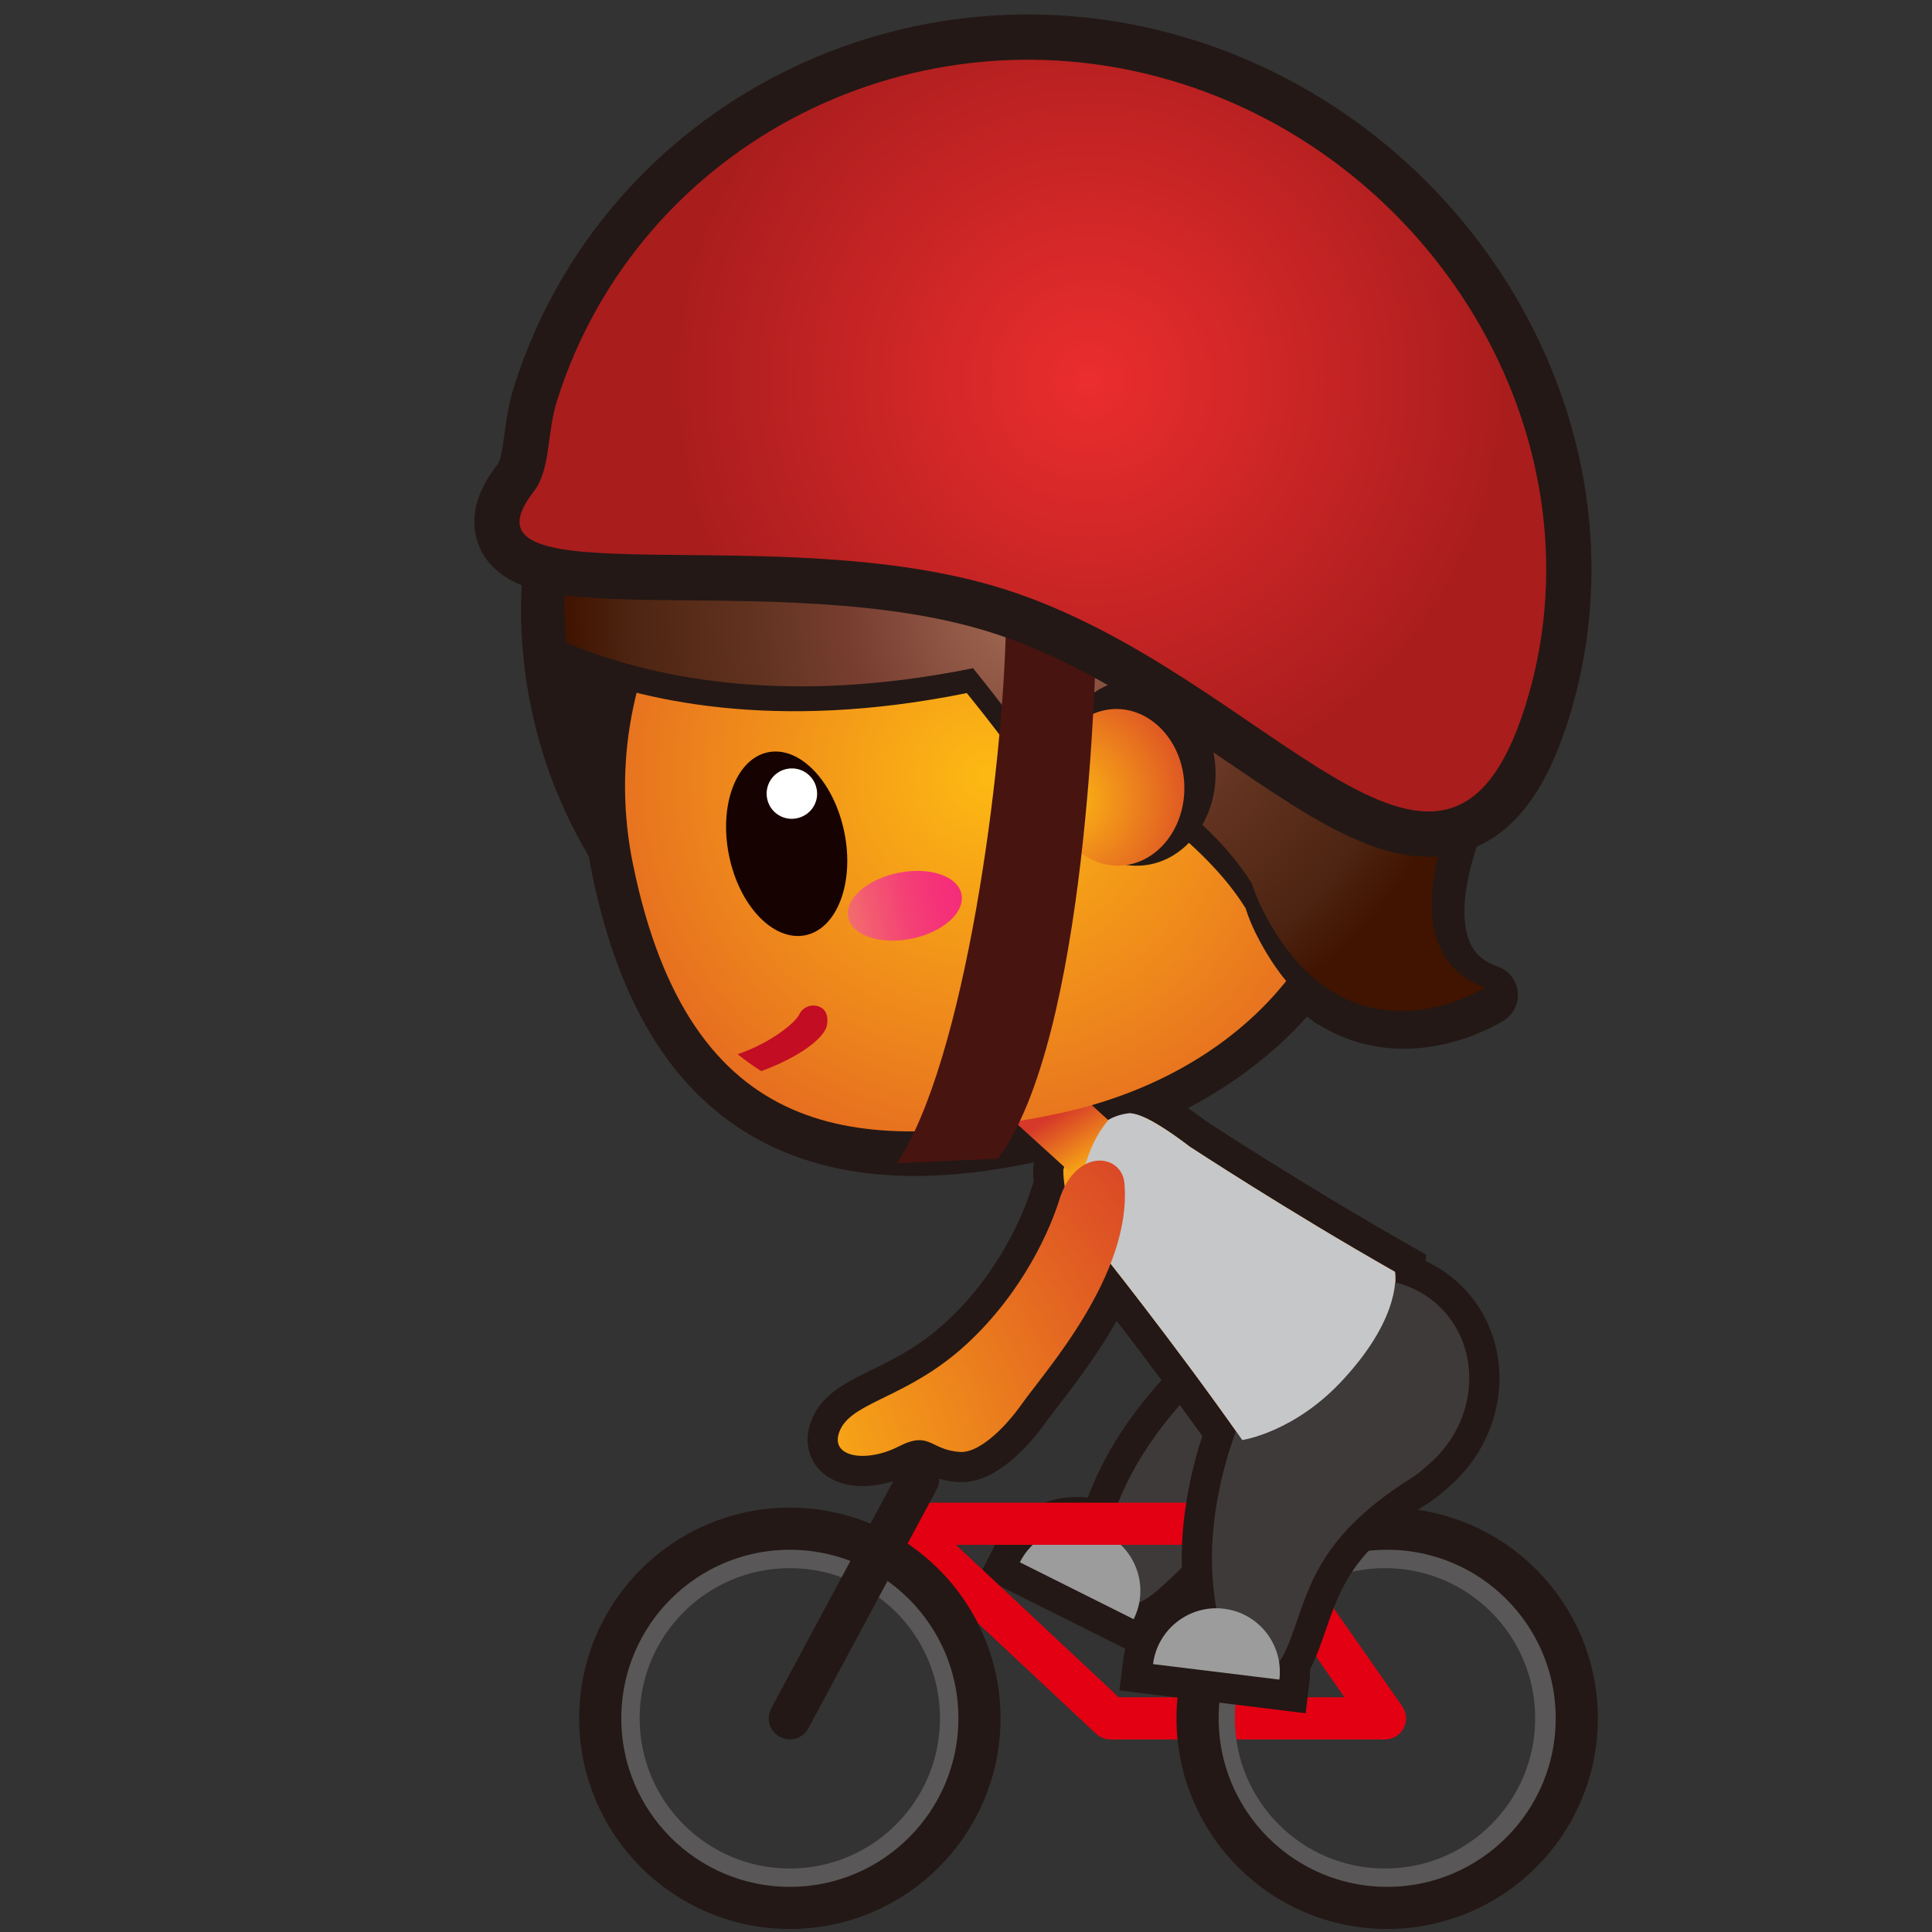 <?xml version="1.0" encoding="iso-8859-1"?>
<!-- Generator: Adobe Illustrator 16.0.0, SVG Export Plug-In . SVG Version: 6.00 Build 0)  -->
<!DOCTYPE svg PUBLIC "-//W3C//DTD SVG 1.1//EN" "http://www.w3.org/Graphics/SVG/1.1/DTD/svg11.dtd">
<svg version="1.1" xmlns="http://www.w3.org/2000/svg" xmlns:xlink="http://www.w3.org/1999/xlink" x="0px" y="0px" width="64px"
	 height="64px" viewBox="0 0 64 64" style="enable-background:new 0 0 64 64;" xml:space="preserve">
<rect x="0" y="0" width="64" height="64" fill="#333333" stroke="none"/>
<g id="person_x5F_biking_x28_br_x29_">
	<circle style="fill:none;stroke:#595757;stroke-width:1.244;stroke-miterlimit:10;" cx="26.164" cy="56.922" r="5.597"/>
	<g id="man_x5F_climbing_x28_ye_x29__10_">
		<g id="g235_10_">
			<g>
				<path id="path8_92_" style="fill:#231815;stroke:#231815;stroke-width:2;stroke-miterlimit:10;" d="M44.513,43.31
					c-2.694,0.094-6.258,3.338-7.477,6.484c-1.224,3.146-0.121,4.105,1.282,2.912c1.401-1.203,2.269-2.742,6.166-3.109
					C48.381,49.231,46.409,43.243,44.513,43.31z"/>
			</g>
			<g>
				<path id="path10_48_" style="fill:#231815;stroke:#231815;stroke-width:2;stroke-miterlimit:10;" d="M33.784,51.753
					c0.522-1.039,1.789-1.461,2.829-0.941c1.038,0.52,1.461,1.787,0.941,2.826L33.784,51.753z"/>
			</g>
			<g>
				<path id="path12_33_" style="fill:#3E3A39;" d="M44.513,43.31c-2.694,0.094-6.258,3.338-7.477,6.484
					c-1.224,3.146-0.121,4.105,1.282,2.912c1.401-1.203,2.269-2.742,6.166-3.109C48.381,49.231,46.409,43.243,44.513,43.31z"/>
			</g>
			<g>
				<path id="path14_34_" style="fill:#9C9C9D;" d="M33.784,51.753c0.522-1.039,1.789-1.461,2.829-0.941
					c1.038,0.52,1.461,1.787,0.941,2.826L33.784,51.753z"/>
			</g>
			
				<polygon style="fill:none;stroke:#E30012;stroke-width:1.396;stroke-linecap:round;stroke-linejoin:round;stroke-miterlimit:10;" points="
				45.879,56.922 36.785,56.922 29.899,50.477 41.369,50.477 			"/>
			<circle style="fill:none;stroke:#595757;stroke-width:1.244;stroke-miterlimit:10;" cx="45.88" cy="56.922" r="5.597"/>
			<circle style="fill:none;stroke:#231815;stroke-width:1.396;stroke-miterlimit:10;" cx="26.165" cy="56.921" r="6.281"/>
			<circle style="fill:none;stroke:#231815;stroke-width:1.396;stroke-miterlimit:10;" cx="45.952" cy="56.921" r="6.281"/>
			<g>
				<path id="path83_24_" style="fill:#231815;stroke:#231815;stroke-width:2;stroke-miterlimit:10;" d="M35.085,39.765
					c-0.273,0.879-1.15,2.993-3.063,4.759c-1.91,1.762-3.726,1.888-4.177,2.814c-0.453,0.93,0.82,1.145,1.92,0.58
					c1.055-0.541,1.035,0.124,2.052,0.18c0.548,0.032,1.365-0.645,2.046-1.607c0.73-1.037,3.641-4.258,3.386-7.289
					C37.164,38.205,35.627,38.006,35.085,39.765z"/>
			</g>
			<g>
				<g id="g226_10_">
					<path id="path34-7-5_740_" style="fill:none;stroke:#231815;stroke-width:2;stroke-miterlimit:10;" d="M39.401,37.978
						c-0.395-0.303-1.498-1.121-1.915-1.065c-0.414,0.058-0.761,0.181-0.761,0.181c-0.775,0.291-1.28,0.85-1.499,1.648
						c0,0-0.021,0.209,0.077,0.781c0.072,0.416,0.772,1.289,1.061,1.801c0,0,2.448,3.047,4.789,6.38c0,0,2.119,0.081,3.731-1.696
						c1.612-1.775,1.325-3.878,1.325-3.878C42.671,40.123,39.401,37.978,39.401,37.978z"/>
					
						<ellipse id="ellipse86_18_" transform="matrix(-0.74 -0.672 0.672 -0.74 47.793 110.202)" style="fill:none;stroke:#231815;stroke-width:2;stroke-miterlimit:10;" cx="45.179" cy="45.871" rx="3.375" ry="3.619"/>
					<path id="path88_20_" style="fill:none;stroke:#231815;stroke-width:2;stroke-miterlimit:10;" d="M43.906,43.352
						c-2.354,1.305-4.057,5.814-3.717,9.173c0.337,3.356,1.757,3.717,2.463,2.011c0.706-1.705,0.778-3.474,4.086-5.564
						C50.041,46.877,45.57,42.43,43.906,43.352z"/>
					<path id="path90_19_" style="fill:none;stroke:#231815;stroke-width:2;stroke-miterlimit:10;" d="M38.196,55.126
						c0.142-1.149,1.196-1.976,2.347-1.834c1.157,0.14,1.979,1.192,1.838,2.347L38.196,55.126z"/>
					<path id="path34-7-5_739_" style="fill:none;stroke:#231815;stroke-width:2;stroke-miterlimit:10;" d="M39.401,37.978
						c-0.452-0.299-1.613-1.158-2.032-1.098c-0.413,0.057-0.644,0.215-0.644,0.215c-0.773,0.291-0.706,1.205-0.924,2.004
						c0,0-0.022,0.209,0.078,0.781c0.07,0.415,0.104,0.848,0.485,1.443c0,0,2.448,3.051,4.788,6.38c0,0,1.752-0.252,3.365-2.029
						c1.608-1.774,1.694-3.542,1.694-3.542C42.671,40.123,39.401,37.978,39.401,37.978z"/>
					<g id="g192_10_">
						<g id="g190_10_">
							<g id="g188_10_">
								<path id="path93_26_" style="fill:#F09400;stroke:#231815;stroke-width:1.542;stroke-miterlimit:10;" d="M49.482,16.882
									c1.7,8.314-4.276,16.554-12.74,18.284c-8.464,1.729-16.701-3.604-18.401-11.917C16.64,14.933,22.122,6.787,30.588,5.056
									C39.053,3.327,47.781,8.567,49.482,16.882z"/>
								
									<radialGradient id="path9_1_" cx="446.035" cy="-161.153" r="15.347" gradientTransform="matrix(0.98 -0.199 -0.199 -0.98 -434.787 -48.632)" gradientUnits="userSpaceOnUse">
									<stop  offset="0" style="stop-color:#FF85B8"/>
									<stop  offset="0.505" style="stop-color:#FF5B5B"/>
									<stop  offset="1" style="stop-color:#E1233C"/>
								</radialGradient>
								
									<path id="path9_20_" style="fill:url(#path9_1_);stroke:#231815;stroke-width:2;stroke-linecap:round;stroke-linejoin:round;stroke-miterlimit:10;" d="
									M35.515,24.476c0.223,0.117,4.309,2.25,6.035,5.039c0.093,0.273,0.199,0.551,0.345,0.843c0.663,1.33,1.434,2.161,2.22,2.675
									l0.005,0.014c0,0,0.006-0.004,0.007-0.006c2.495,1.622,5.155-0.081,5.155-0.081c-2.521-0.869-1.771-3.961-1.23-5.466
									c0.102-0.247,0.206-0.488,0.299-0.75c0.023-0.051,0.04-0.086,0.04-0.086c-0.002-0.008-0.005-0.016-0.005-0.025
									c0.862-2.483,1.738-5.875,0.873-9.771C47.503,8.962,38.848,4.129,30.775,5.765c-2.161,0.438-4.111,1.326-5.786,2.531
									c-0.002-0.002-0.004-0.001-0.004-0.001c-0.017,0.011-0.029,0.022-0.046,0.033c-0.177,0.129-0.35,0.263-0.522,0.399
									c-0.136,0.108-0.27,0.22-0.402,0.332c-0.144,0.122-0.288,0.244-0.43,0.372c-0.219,0.199-0.429,0.406-0.635,0.617
									c-0.093,0.099-0.188,0.199-0.278,0.296c-0.211,0.228-0.41,0.459-0.603,0.699c-0.033,0.038-0.07,0.074-0.1,0.114
									c-0.036,0.044-0.067,0.09-0.103,0.135c-0.017,0.023-0.032,0.049-0.05,0.07c-1.275,1.662-2.192,3.581-2.665,5.635
									c0,0.002,0,0.002,0,0.003l0,0c-0.337,1.462-0.455,2.989-0.311,4.541c2.65,1.108,7.108,2.137,13.475,0.844
									c0,0,1.885,2.313,2.42,3.316L35.515,24.476z"/>
								<path id="path123_244_" style="fill:#231815;" d="M48.771,17.025c1.621,7.93-4.1,15.791-12.171,17.441
									c-17.744,3.63-17.242-9.877-17.546-11.364c-1.623-7.929,3.607-15.697,11.678-17.347
									C38.799,4.106,47.149,9.096,48.771,17.025z"/>
								<path id="path125_122_" style="fill:#231815;stroke:#231815;stroke-width:2.782;stroke-miterlimit:10;" d="M44.543,23.81
									c1.373,6.726-3.165,11.456-9.603,13.102c-8.848,2.26-12.597-1.556-13.972-8.283c-1.377-6.728,2.787-13.269,9.295-14.6
									C36.771,12.697,43.165,17.077,44.543,23.81z"/>
								
									<radialGradient id="path34-7-5_1_" cx="588.049" cy="-294.57" r="33.846" gradientTransform="matrix(0.405 -0.446 -0.74 -0.672 -424.084 98.186)" gradientUnits="userSpaceOnUse">
									<stop  offset="0" style="stop-color:#FDB913"/>
									<stop  offset="1" style="stop-color:#D63929"/>
								</radialGradient>
								<path id="path34-7-5_738_" style="fill:url(#path34-7-5_1_);" d="M39.401,37.978c-0.395-0.303-1.498-1.121-1.915-1.065
									c-0.414,0.058-0.761,0.181-0.761,0.181c-0.775,0.291-1.28,0.85-1.499,1.648c0,0-0.021,0.209,0.077,0.781
									c0.072,0.416,0.772,1.289,1.061,1.801c0,0,2.448,3.047,4.789,6.38c0,0,2.119,0.081,3.731-1.696
									c1.612-1.775,1.325-3.878,1.325-3.878C42.671,40.123,39.401,37.978,39.401,37.978z"/>
								<linearGradient id="polygon138_1_" gradientUnits="userSpaceOnUse" x1="36.374" y1="38.812" x2="35.124" y2="36.812">
									<stop  offset="0" style="stop-color:#FDB913"/>
									<stop  offset="1" style="stop-color:#D63929"/>
								</linearGradient>
								<polygon id="polygon138_11_" style="fill:url(#polygon138_1_);" points="37.402,37.733 35.975,39.308 33.675,37.22 
									35.107,35.644 								"/>
								
									<ellipse id="ellipse140_11_" transform="matrix(-0.74 -0.672 0.672 -0.74 47.793 110.202)" style="fill:#3E3A39;" cx="45.179" cy="45.871" rx="3.375" ry="3.619"/>
								<path id="path142_28_" style="fill:#3E3A39;" d="M43.906,43.352c-2.354,1.305-4.057,5.814-3.717,9.173
									c0.337,3.356,1.757,3.717,2.463,2.011c0.706-1.705,0.778-3.474,4.086-5.564C50.041,46.877,45.57,42.43,43.906,43.352z"/>
								<path id="path144_26_" style="fill:#9C9C9D;" d="M38.196,55.126c0.142-1.149,1.196-1.976,2.347-1.834
									c1.157,0.14,1.979,1.192,1.838,2.347L38.196,55.126z"/>
								<path id="path146_18_" style="fill:none;stroke:#1EA839;stroke-miterlimit:10;" d="M44.462,44.76"/>
								<path id="path34-7-5_737_" style="fill:#C6C7C8;" d="M39.401,37.978c-0.589-0.457-1.613-1.158-2.032-1.098
									c-0.413,0.057-0.644,0.215-0.644,0.215c-0.492,0.572-0.706,1.205-0.924,2.004c0,0-0.022,0.209,0.078,0.781
									c0.07,0.415,0.104,0.848,0.485,1.443c0,0,2.448,3.051,4.788,6.38c0,0,1.752-0.252,3.365-2.029
									c1.961-2.132,1.694-3.542,1.694-3.542C42.671,40.123,39.401,37.978,39.401,37.978z"/>
								
									<radialGradient id="path154_1_" cx="435.826" cy="-159.806" r="22.04" gradientTransform="matrix(0.98 -0.2 -0.2 -0.98 -426.401 -43.752)" gradientUnits="userSpaceOnUse">
									<stop  offset="0" style="stop-color:#FDB913"/>
									<stop  offset="1" style="stop-color:#D63929"/>
								</radialGradient>
								<path id="path154_26_" style="fill:url(#path154_1_);" d="M44.543,23.81c1.373,6.726-3.095,11.769-9.603,13.102
									c-6.507,1.33-12.081,0.964-13.972-8.283c-1.377-6.728,2.787-13.269,9.295-14.6C36.771,12.697,43.165,17.077,44.543,23.81z"
									/>
								
									<path id="path156_21_" style="fill:none;stroke:#A4414A;stroke-width:0.835;stroke-linecap:round;stroke-linejoin:round;stroke-miterlimit:10;" d="
									M26.534,20.971c0,0-1.949-1.754-3.582,0.732"/>
								<path id="path164_10_" style="fill:#231815;" d="M35.222,25.046c0.224,0.116,4.311,2.248,6.039,5.039
									c0.087,0.272,0.196,0.55,0.342,0.841c0.663,1.329,1.436,2.161,2.222,2.676l0.003,0.014c0,0,0.006-0.006,0.007-0.007
									c2.5,1.622,5.155-0.079,5.155-0.079c-2.522-0.871-1.771-3.963-1.232-5.466c0.104-0.246,0.209-0.486,0.302-0.749
									c0.025-0.051,0.041-0.086,0.041-0.086c-0.004-0.01-0.006-0.015-0.006-0.024c0.859-2.484,1.738-5.877,0.872-9.772
									C47.213,9.53,38.554,4.698,30.482,6.334c-2.161,0.44-4.111,1.327-5.787,2.531c-0.002-0.002-0.004,0-0.004-0.001
									c-0.016,0.011-0.029,0.022-0.045,0.035c-0.178,0.127-0.351,0.262-0.521,0.399c-0.138,0.108-0.271,0.22-0.401,0.331
									c-0.146,0.122-0.29,0.246-0.431,0.374c-0.219,0.2-0.428,0.406-0.634,0.618c-0.094,0.099-0.188,0.197-0.278,0.297
									c-0.208,0.228-0.409,0.458-0.602,0.699c-0.032,0.038-0.068,0.075-0.1,0.113c-0.036,0.045-0.067,0.092-0.102,0.136
									c-0.02,0.024-0.032,0.05-0.053,0.071c-1.275,1.662-2.19,3.579-2.662,5.634c0,0-0.001,0.002-0.001,0.002l0,0
									c-0.336,1.462-0.454,2.99-0.31,4.542c2.651,1.108,7.108,2.135,13.475,0.844c0,0,1.886,2.311,2.422,3.315L35.222,25.046z"/>
								
									<radialGradient id="path173_1_" cx="445.758" cy="-160.892" r="15.224" gradientTransform="matrix(0.98 -0.199 -0.199 -0.98 -434.787 -48.632)" gradientUnits="userSpaceOnUse">
									<stop  offset="0" style="stop-color:#A36C55"/>
									<stop  offset="0.387" style="stop-color:#783E31"/>
									<stop  offset="0.603" style="stop-color:#61331F"/>
									<stop  offset="0.87" style="stop-color:#4D2412"/>
									<stop  offset="1" style="stop-color:#401400"/>
								</radialGradient>
								<path id="path173_14_" style="fill:url(#path173_1_);" d="M35.432,24.226c0.223,0.117,4.309,2.25,6.035,5.039
									c0.092,0.273,0.199,0.551,0.344,0.843c0.664,1.33,1.434,2.161,2.221,2.675l0.004,0.014c0,0,0.006-0.004,0.008-0.006
									c2.494,1.622,5.154-0.081,5.154-0.081c-2.521-0.869-1.771-3.961-1.23-5.466c0.102-0.247,0.207-0.488,0.299-0.75
									c0.023-0.051,0.041-0.086,0.041-0.086c-0.002-0.008-0.006-0.016-0.006-0.025c0.863-2.483,1.275-5.674,0.412-9.568
									c-1.754-7.9-9.949-12.936-18.021-11.3c-2.161,0.438-4.111,1.326-5.786,2.531c-0.002-0.002-0.004-0.001-0.004-0.001
									c-0.017,0.011-0.029,0.022-0.046,0.033c-0.177,0.129-0.35,0.263-0.522,0.399c-0.136,0.108-0.27,0.22-0.402,0.332
									c-0.144,0.122-0.288,0.244-0.43,0.372c-0.219,0.199-0.429,0.406-0.635,0.617c-0.093,0.099-0.188,0.199-0.278,0.296
									c-0.211,0.228-0.41,0.459-0.603,0.699c-0.033,0.038-0.07,0.074-0.1,0.114c-0.036,0.044-0.067,0.09-0.103,0.135
									c-0.017,0.023-0.032,0.049-0.05,0.07c-1.275,1.662-2.192,3.581-2.665,5.635c0,0.002,0,0.002,0,0.003l0,0
									c-0.337,1.462-0.455,2.989-0.311,4.541c2.65,1.108,7.108,2.137,13.475,0.844c0,0,1.884,2.313,2.419,3.316L35.432,24.226z"/>
							</g>
						</g>
					</g>
					<g id="g213_466_">
						
							<linearGradient id="path207_1_" gradientUnits="userSpaceOnUse" x1="554.41" y1="233.086" x2="558.242" y2="233.086" gradientTransform="matrix(0.98 -0.2 0.2 0.98 -561.769 -86.861)">
							<stop  offset="0" style="stop-color:#F26D6D"/>
							<stop  offset="0.156" style="stop-color:#F35E70"/>
							<stop  offset="0.486" style="stop-color:#F44275"/>
							<stop  offset="0.778" style="stop-color:#F53278"/>
							<stop  offset="1" style="stop-color:#F52C79"/>
						</linearGradient>
						<path id="path207_17_" style="fill:url(#path207_1_);" d="M31.851,29.62c-0.122-0.601-1.064-0.917-2.102-0.704
							c-1.035,0.211-1.775,0.871-1.651,1.474c0.12,0.6,1.062,0.917,2.1,0.705C31.233,30.885,31.975,30.224,31.851,29.62z"/>
					</g>
					<g id="g213_465_">
						<path id="path209_285_" style="fill:#160201;" d="M27.969,27.567c0.342,1.667-0.237,3.198-1.29,3.414
							c-1.057,0.213-2.186-0.966-2.528-2.636c-0.343-1.675,0.234-3.207,1.289-3.425C26.494,24.705,27.626,25.888,27.969,27.567z"/>
						<path id="path211_236_" style="fill:#FFFFFF;" d="M27.051,26.126c0.093,0.452-0.199,0.887-0.655,0.981
							c-0.452,0.093-0.891-0.197-0.983-0.648c-0.093-0.453,0.198-0.896,0.649-0.987C26.519,25.378,26.957,25.671,27.051,26.126z"/>
					</g>
					<path id="path213_11_" style="fill:#C30D23;" d="M26.48,33.6c-0.129,0.279-0.964,0.959-2.046,1.322
						c0.249,0.199,0.51,0.389,0.783,0.561c1.215-0.445,2.087-1.076,2.175-1.513c0.053-0.255-0.001-0.521-0.252-0.622
						C26.887,33.243,26.593,33.357,26.48,33.6z"/>
					<path id="ellipse215_9_" style="fill:#231815;" d="M37.507,22.515c1.456-0.056,2.691,1.277,2.759,2.982
						c0.063,1.7-1.065,3.125-2.527,3.18c-1.459,0.056-2.695-1.28-2.762-2.981C34.914,23.995,36.047,22.568,37.507,22.515z"/>
					
						<radialGradient id="path222_1_" cx="464.075" cy="-96.559" r="5.278" gradientTransform="matrix(0.999 -0.038 -0.038 -0.999 -431.964 -52.336)" gradientUnits="userSpaceOnUse">
						<stop  offset="0" style="stop-color:#FDB913"/>
						<stop  offset="1" style="stop-color:#D63929"/>
					</radialGradient>
					<path id="path222_15_" style="fill:url(#path222_1_);" d="M39.232,25.995c0.051,1.433-0.899,2.632-2.128,2.68
						c-1.231,0.046-2.269-1.078-2.321-2.511c-0.054-1.432,0.898-2.627,2.126-2.676C38.14,23.443,39.179,24.568,39.232,25.995z"/>
					<path id="path224_13_" style="fill:#48140F;" d="M33.327,20.554c-0.076,4.902-1.367,14.634-3.618,17.977l3.352-0.149
						c2.976-4.029,3.245-16.387,3.266-17.785L33.327,20.554z"/>
				</g>
			</g>
			<g>
				
					<radialGradient id="path233_1_" cx="280.594" cy="-333.552" r="18.218" gradientTransform="matrix(0.208 -0.978 -0.978 -0.208 -359.796 254.026)" gradientUnits="userSpaceOnUse">
					<stop  offset="0" style="stop-color:#FDB913"/>
					<stop  offset="1" style="stop-color:#D63929"/>
				</radialGradient>
				<path id="path233_9_" style="fill:url(#path233_1_);" d="M35.085,39.765c-0.273,0.879-1.15,2.993-3.063,4.759
					c-1.91,1.762-3.726,1.888-4.177,2.814c-0.453,0.93,0.82,1.145,1.92,0.58c1.055-0.541,1.035,0.124,2.052,0.18
					c0.548,0.032,1.365-0.645,2.046-1.607c0.73-1.037,3.641-4.258,3.386-7.289C37.164,38.205,35.627,38.006,35.085,39.765z"/>
			</g>
		</g>
		<path id="path237_10_" style="fill:#231815;stroke:#231815;stroke-width:3;stroke-miterlimit:10;" d="M50.514,23.431
			c-2.717,8.554-8.532-1.15-17.236-3.911c-7.553-2.402-18.449,0.419-15.605-3.226c0.58-0.746,0.426-1.906,0.785-3.038
			C21.17,4.7,30.431,0.008,39.139,2.771C47.844,5.534,53.229,14.879,50.514,23.431z"/>
		
			<radialGradient id="path244_1_" cx="484.91" cy="74.557" r="14.012" gradientTransform="matrix(0.953 0.302 0.302 -0.953 -448.543 -62.777)" gradientUnits="userSpaceOnUse">
			<stop  offset="0" style="stop-color:#EB2D2E"/>
			<stop  offset="1" style="stop-color:#A91D1D"/>
		</radialGradient>
		<path id="path244_13_" style="fill:url(#path244_1_);" d="M50.514,23.431c-2.717,8.554-8.532-1.15-17.236-3.911
			c-7.553-2.402-18.449,0.419-15.605-3.226c0.58-0.746,0.426-1.906,0.785-3.038C21.17,4.7,30.431,0.008,39.139,2.771
			C47.844,5.534,53.229,14.879,50.514,23.431z"/>
	</g>
	<g id="Layer_1_160_">
	</g>
	
		<line style="fill:none;stroke:#231815;stroke-width:1.396;stroke-linecap:round;stroke-linejoin:round;stroke-miterlimit:10;" x1="26.164" y1="56.921" x2="30.412" y2="49.012"/>
</g>
<g id="Layer_1">
</g>
</svg>
